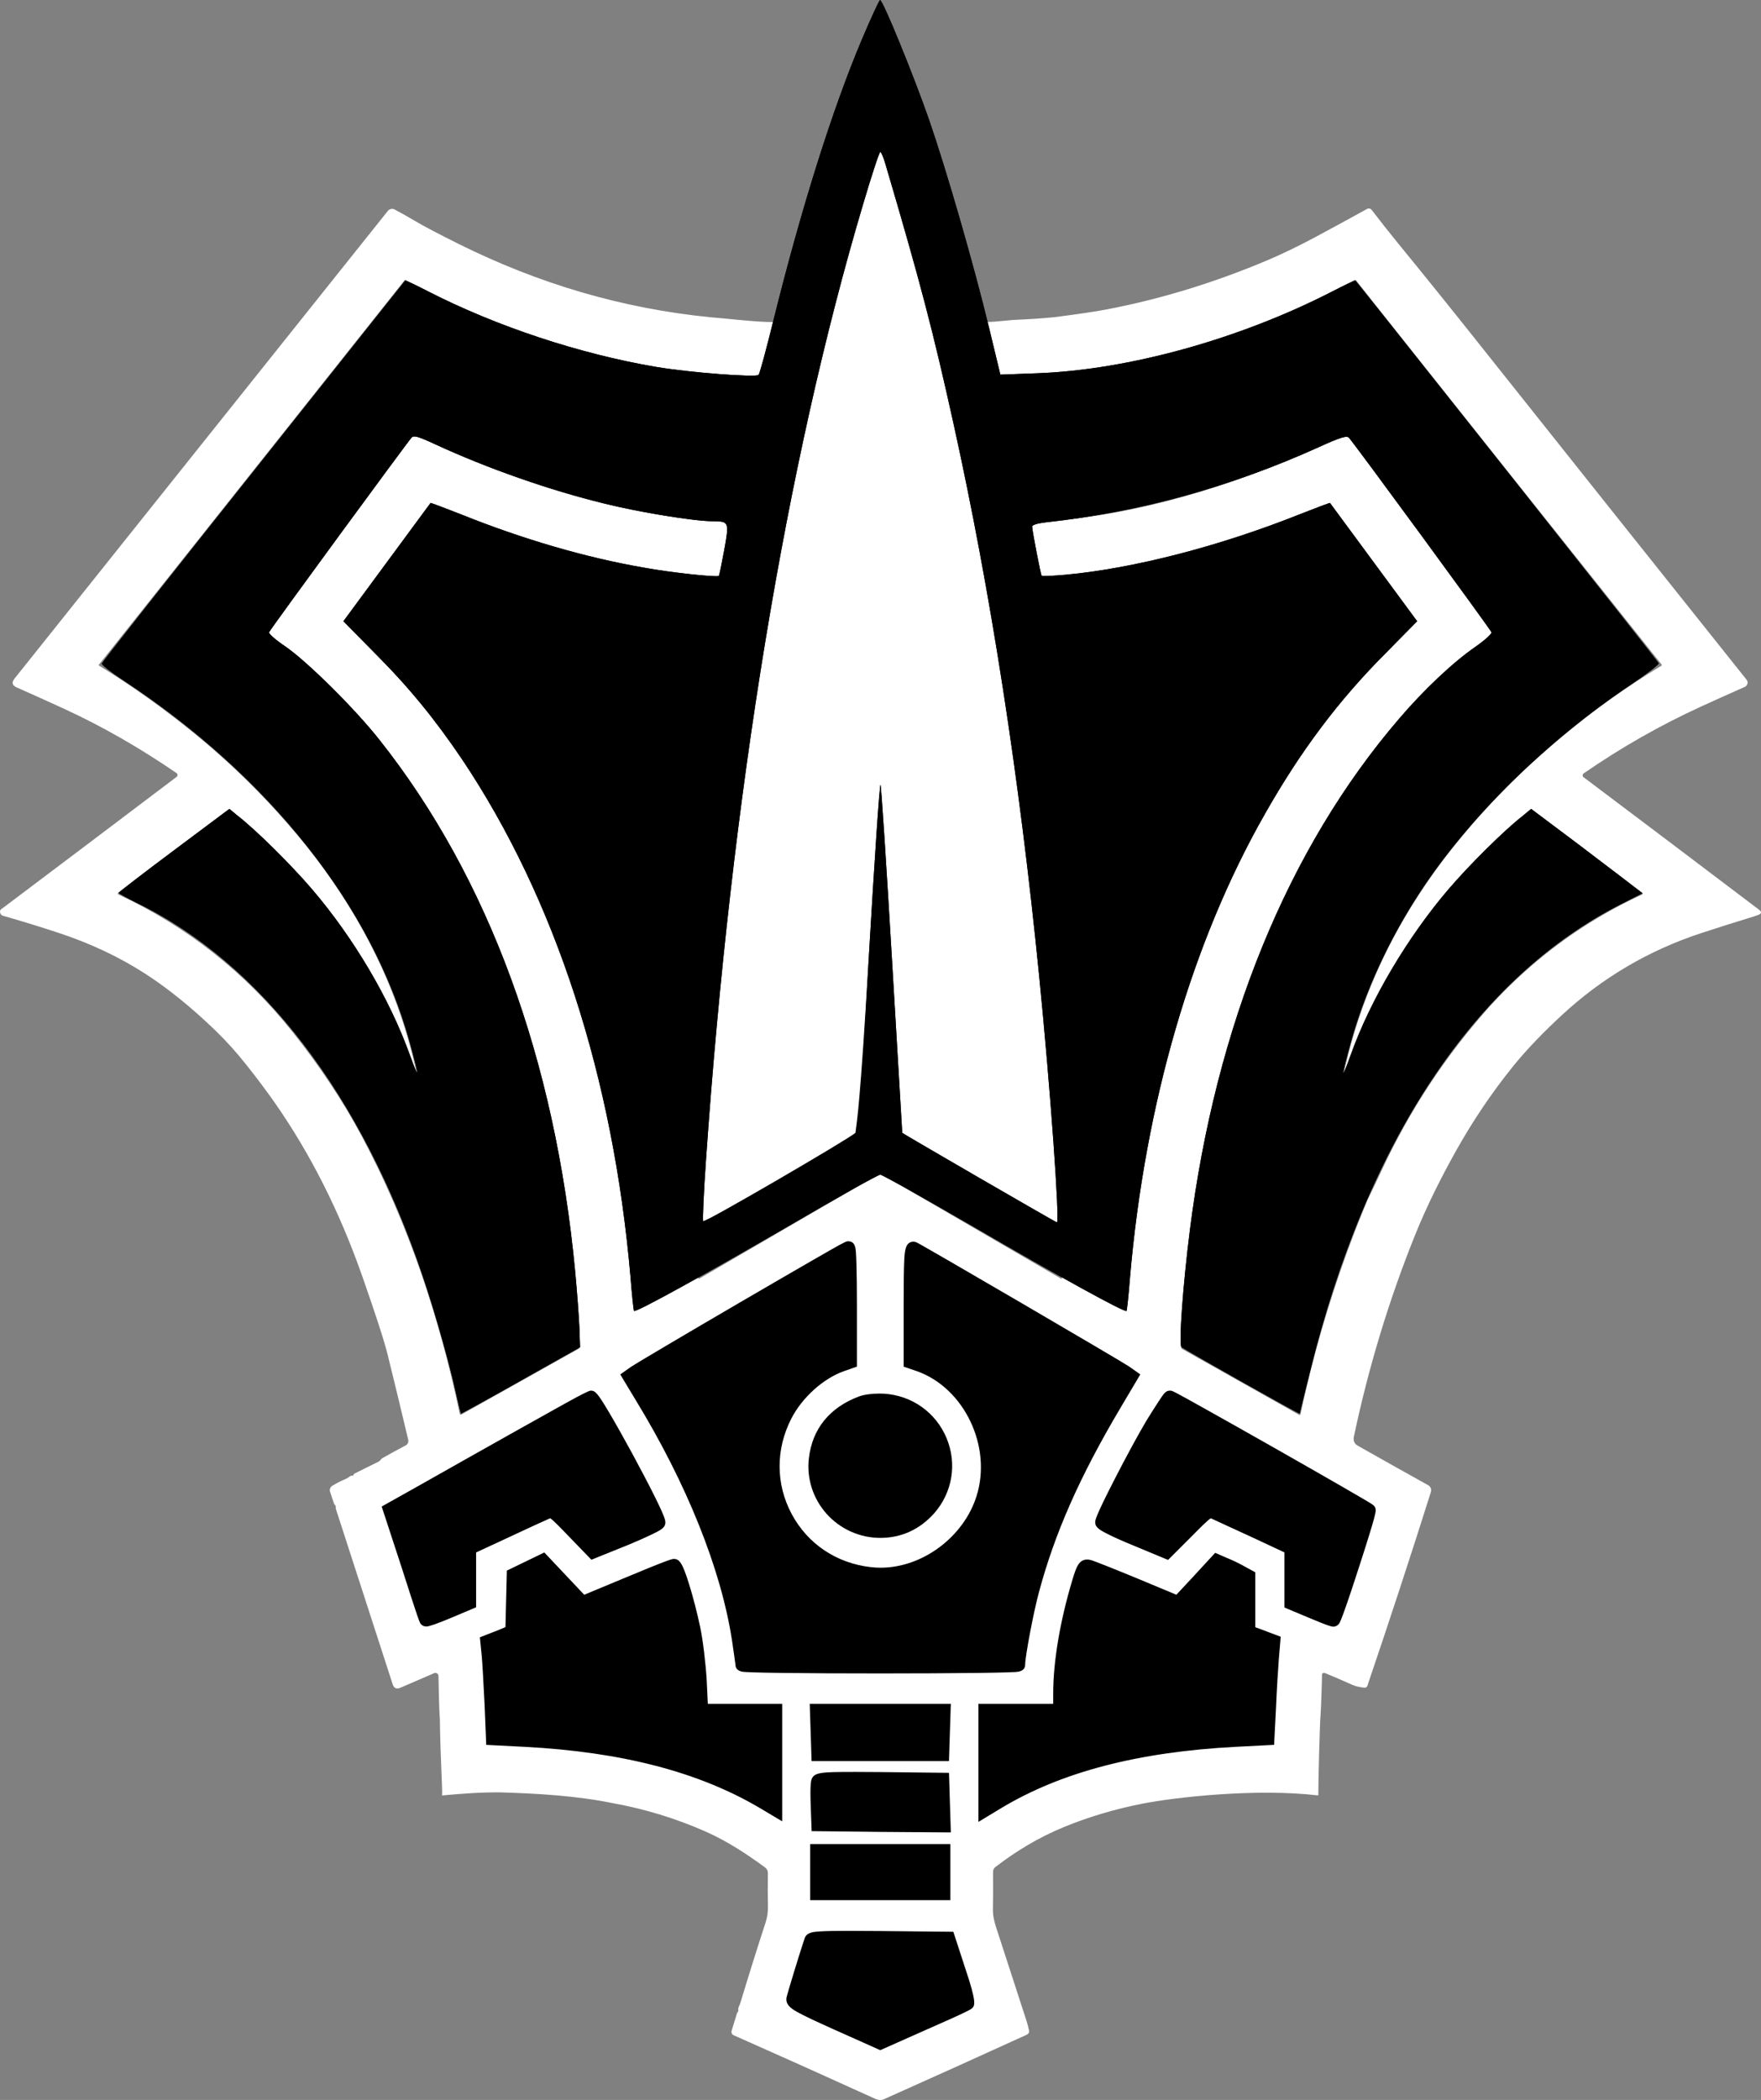<?xml version="1.0" encoding="UTF-8" standalone="no"?>
<svg
   id="Layer_2"
   data-name="Layer 2"
   viewBox="0 0 753.778 898.493"
   version="1.1"
   width="753.778"
   height="898.493"
   xmlns="http://www.w3.org/2000/svg"
   xmlns:svg="http://www.w3.org/2000/svg">
  <rect x="0" y="0" width="753.778" height="898.493" fill="#808080" stroke="none"/>
  <defs
     id="defs1">
    <style
       id="style1">
      .cls-1, .cls-2 {
        stroke-width: 0px;
      }

      .cls-2 {
        fill: #fff;
      }
    </style>
  </defs>
  <g
     id="Layer_1-2"
     data-name="Layer 1"
     transform="translate(-0.004)">
    <path
       class="cls-2"
       d="m 151.41,630.9 c 0.01,-0.17 0.1,-0.28 0.25,-0.36 3.44,-1.75 6.87,-3.44 10.28,-5.1 0.41,-0.19 0.74,-0.47 1,-0.85 0.24,-0.33 0.46,-0.55 0.67,-0.67 3.41,-1.93 6.75,-3.76 10.04,-5.49 0.87,-0.45 1.32,-1.43 1.09,-2.39 -2.79,-11.81 -5.72,-23.97 -8.82,-36.48 -1.41,-5.73 -5.02,-16.86 -10.81,-33.38 -9.78,-27.89 -22.35,-52.77 -37.72,-74.69 -3.35,-4.78 -7.3,-10.04 -11.83,-15.76 -4.31,-5.45 -8.77,-10.4 -13.39,-14.85 -10.09,-9.73 -19.95,-17.73 -29.58,-23.99 -11.3,-7.35 -23.96,-13.33 -38,-17.92 -7.71,-2.53 -15.49,-4.92 -23.35,-7.16 -0.44,-0.12 -0.8,-0.44 -1,-0.85 -0.43,-0.9 -0.27,-1.6 0.47,-2.11 0.33,-0.21 0.61,-0.42 0.86,-0.61 25.11,-18.9 49.8,-37.52 74.03,-55.85 0.54,-0.41 0.53,-1.23 -0.03,-1.61 C 59.7,319.9 43.76,310.78 27.71,303.39 20.9,300.26 14.04,297.17 7.14,294.11 5.2,293.25 4.9,292 6.22,290.34 L 166,90.26 c 0.71,-0.89 1.95,-1.15 2.95,-0.61 2.82,1.49 5.68,3.1 8.59,4.83 3.76,2.23 9.99,5.51 18.72,9.86 34.61,17.2 70.12,27.62 107.72,31.39 6.18,0.43 19.5,2.1 26.9,2.07 6.16,-0.03 6.8,0.83 8.01,-5.69 5.45,-22.36 1.81,-12.81 9,-34.32 0.3,-0.89 4.66,-8.7 4.9,-9.55 2.2,-7.5 3.95,-9.39 6.71,-17.03 2.76,-7.63 5.56,-13.32 8,-18.84 3.03,-6.84 5.63,-17.89 8.29,-24.26 0.21,-0.52 5.94,0 6.16,0.52 6.24,14.01 2.41,8.05 7.74,22.45 1.09,2.94 1.27,5.96 2.32,9.29 1,3.19 2.19,10.72 3.35,13.94 1.33,3.69 3.05,8.96 4.13,12.65 1.92,6.61 2.67,10.32 4.65,16.77 3.78,13.38 3.9,18.33 7.7,28.24 2.88,7.51 10.37,5.93 21.7,4.93 8.91,-0.41 12.34,-0.69 17.68,-1.18 10.41,-1.34 17.87,-2.45 22.41,-3.32 23.25,-4.44 46.27,-11.49 69.06,-21.13 6.18,-2.62 12.89,-5.86 20.14,-9.73 7.57,-4.05 15.01,-8.1 22.31,-12.14 0.68,-0.38 1.53,-0.2 2.01,0.42 3.51,4.6 7.15,9.2 10.9,13.81 11.99,14.66 23.61,29.08 34.88,43.27 37.28,46.89 75.49,94.83 114.6,143.82 0.69,0.85 0.7,1.73 0.03,2.62 -0.17,0.23 -0.39,0.42 -0.67,0.53 -6.26,2.76 -12.49,5.57 -18.72,8.41 -17.56,8.04 -34.33,17.59 -50.31,28.64 -0.41,0.28 -0.54,0.8 -0.34,1.24 0.07,0.15 0.17,0.26 0.29,0.35 24.66,18.55 49.7,37.45 75.13,56.71 1.21,0.91 1.12,1.66 -0.29,2.22 -0.6,0.24 -1.18,0.45 -1.77,0.63 -8.27,2.51 -15.87,4.92 -22.81,7.21 -22.38,7.37 -42.19,19.02 -59.41,34.94 -7.39,6.82 -14.93,14.45 -21.28,22.34 -8.99,11.19 -16.99,23.07 -24.04,35.65 -6.51,11.63 -12.71,23.97 -17.67,36.31 -11.16,27.75 -19.88,56.46 -26.15,86.15 -0.37,1.75 0.2,3.06 1.7,3.9 10.16,5.74 20.2,11.37 30.1,16.88 1.03,0.58 1.51,1.79 1.16,2.91 -8.56,27.1 -17.61,54.75 -27.19,82.93 -0.18,0.54 -0.72,0.87 -1.27,0.8 -1.89,-0.23 -3.51,-0.47 -5.29,-1.27 -3.88,-1.75 -7.63,-3.37 -11.28,-4.87 -1.12,-0.46 -1.66,-0.09 -1.6,1.12 0.06,1.45 -0.43,14.69 -0.56,16.09 -0.41,4.45 -1,29.02 -1,35.03 -26.63,-3.13 -61.02,0.73 -75.33,3.53 -11.72,2.29 -22.97,5.64 -33.74,10.07 -10.61,4.38 -20.15,10.13 -29.13,17.01 -0.69,0.53 -1.04,1.25 -1.03,2.14 0.06,5.42 0.03,10.8 -0.05,16.16 -0.04,2.64 0.61,5.1 1.37,7.54 0.58,1.85 9.71,29.74 13.05,40.14 0.41,1.27 0.74,2.57 1.01,3.89 0.18,0.89 -0.15,1.52 -0.97,1.91 -19.36,8.84 -39.72,18.03 -61.07,27.57 -1.15,0.51 -2.41,0.45 -3.79,-0.17 -22.27,-10.12 -42.47,-19.18 -60.6,-27.2 -0.71,-0.32 -1.08,-1.11 -0.86,-1.85 l 2.27,-7.41 c 0.07,-0.23 0.18,-0.43 0.33,-0.6 0.26,-0.32 0.35,-0.7 0.27,-1.15 -0.06,-0.3 -0.01,-0.63 0.12,-0.91 0.38,-0.82 0.71,-1.69 0.98,-2.59 3.38,-11.19 6.89,-22.37 10.53,-33.55 0.76,-2.31 1.11,-4.6 1.06,-6.88 -0.09,-4.63 -0.1,-9.42 -0.03,-14.33 0.01,-1.09 -0.43,-1.95 -1.31,-2.59 -7.94,-5.81 -16.16,-11.21 -25.34,-15.27 -12.73,-5.63 -26.04,-9.69 -39.92,-12.19 -15.2,-3.11 -31.85,-4.1 -47.67,-4.57 -8.26,-0.09 -15.9,0.44 -25.21,1.31 0.18,-3.76 -0.74,-16.23 -0.95,-32.7 -0.37,-4.47 -0.52,-15.18 -0.6,-18.46 -0.02,-0.92 -0.97,-1.54 -1.83,-1.17 l -14.48,6.25 c -1.65,0.71 -2.74,0.21 -3.29,-1.49 l -24.29,-74.96 c -0.06,-0.19 -0.08,-0.39 -0.06,-0.6 0.06,-0.53 -0.09,-0.96 -0.45,-1.29 -0.15,-0.14 -0.26,-0.3 -0.32,-0.48 l -1.67,-5 c -0.33,-0.98 0.07,-2.05 0.94,-2.59 1.73,-1.07 3.62,-2.04 5.68,-2.9 0.54,-0.23 1.04,-0.52 1.48,-0.88 0.48,-0.39 0.98,-0.59 1.51,-0.58 0.28,0 0.43,-0.14 0.46,-0.42 z M 376.94,331.18 c 3.48,58.91 6.98,117.77 10.51,176.58 0.02,0.35 0.18,0.62 0.48,0.8 l 66.27,38.55 c 0.17,0.1 0.39,-0.02 0.38,-0.23 C 449.67,443.9 438.57,343.44 421.23,245.5 410.49,184.83 396.2,122.84 377.07,63.93 c -0.06,-0.17 -0.27,-0.21 -0.39,-0.09 -0.24,0.26 -0.42,0.55 -0.53,0.9 -23.12,72.53 -39.11,147.17 -50.91,222.22 -13.39,85.09 -22.17,171.68 -26.35,259.75 -0.01,0.44 0.17,0.54 0.54,0.32 l 66.23,-38.55 c 0.19,-0.11 0.32,-0.32 0.33,-0.53 3.55,-58.94 7.1,-117.88 10.65,-176.8 0.01,-0.08 0.06,-0.12 0.14,-0.12 v 0 c 0.1,0 0.16,0.05 0.17,0.15 z M 144.4,156.1 84.32,231.62 42.35,284.37 c -0.11,0.14 -0.08,0.33 0.07,0.42 14.03,8.65 27.49,18.22 40.38,28.7 16.18,13.14 30.97,27.7 44.35,43.67 27.1,32.22 45.45,68.99 52.67,109.43 0.02,0.12 -0.02,0.2 -0.15,0.24 h -0.01 c -0.12,0.03 -0.2,-0.02 -0.24,-0.15 -4.8,-17.3 -11.65,-33.75 -20.53,-49.37 -16,-27.3 -36.41,-50.82 -61.21,-70.59 -0.09,-0.08 -0.23,-0.08 -0.33,0 L 50.6,381.99 c -0.25,0.19 -0.2,0.58 0.08,0.71 29.31,13.71 54.11,33.25 74.39,58.64 11.78,14.75 21.78,29.8 29.96,45.16 19.72,36.99 33.16,77.38 41.76,118.39 0.07,0.32 0.43,0.48 0.71,0.33 l 50.01,-28.02 c 0.44,-0.25 0.65,-0.63 0.63,-1.14 -2.9,-69.45 -17.99,-139.31 -48.88,-200.63 -16.77,-33.29 -38.71,-64.34 -66.3,-89.41 -5.84,-5.15 -12.04,-9.7 -18.6,-13.61 -0.8,-0.48 -0.92,-1.11 -0.37,-1.86 l 27.05,-36.89 35.25,-47.62 c 0.24,-0.33 0.69,-0.44 1.05,-0.26 14.08,6.86 28.56,12.93 43.44,18.25 28.09,10.16 57.83,17.32 87.73,19.2 1.03,0.06 2.06,0.06 3.11,-0.01 0.39,-0.03 0.62,-0.24 0.7,-0.63 3.66,-19.34 7.93,-39.61 12.77,-60.85 0.11,-0.48 -0.26,-0.95 -0.76,-0.96 -36.29,-0.29 -71.91,-7.7 -105.76,-20.29 -15.45,-5.83 -30.38,-12.71 -44.78,-20.63 -0.26,-0.15 -0.5,-0.1 -0.69,0.14 l -28.71,36.1 z m 387.42,-14.51 c -32.59,11.91 -67.98,19.23 -102.79,19.16 -0.37,0 -0.53,0.19 -0.45,0.56 l 12.9,61.62 c 0.06,0.27 0.3,0.45 0.58,0.44 32.15,-1.51 64.51,-9.45 94.58,-20.73 13.32,-4.89 26.41,-10.48 39.25,-16.73 0.56,-0.27 1.24,-0.11 1.61,0.39 l 30,40.81 32.21,43.8 c 0.28,0.38 0.18,0.94 -0.24,1.2 -9.46,5.81 -18.16,12.7 -26.06,20.68 -15.42,15.42 -28.99,32.33 -40.75,50.77 -7.68,12.03 -14.66,24.48 -20.96,37.37 -9.52,19.6 -17.14,38.69 -22.86,57.27 -13.9,45.13 -21.65,91.27 -23.24,138.42 -0.01,0.21 0.08,0.37 0.27,0.47 l 50.25,28.28 c 0.17,0.1 0.39,0.03 0.48,-0.14 0.05,-0.09 0.09,-0.19 0.12,-0.32 6.71,-31.42 16.24,-61.88 28.59,-91.37 2.06,-4.19 4.07,-8.4 6.03,-12.62 12.12,-26.03 27.71,-49.62 46.74,-70.78 18.57,-20.24 40.17,-36.04 64.8,-47.4 0.32,-0.15 0.37,-0.59 0.09,-0.79 l -46.75,-35.17 c -0.23,-0.16 -0.52,-0.16 -0.73,0.01 -7.88,6.42 -15.36,13.28 -22.42,20.61 -20.9,20.78 -37.31,44.53 -49.27,71.23 -3.94,9.08 -7.13,18.4 -9.55,27.99 -0.05,0.17 -0.16,0.24 -0.34,0.19 h -0.01 c -0.17,-0.03 -0.24,-0.15 -0.2,-0.33 5.23,-28.03 15.34,-54.17 30.32,-78.41 4.32,-7 8.87,-13.67 13.66,-19.99 10.32,-13.53 21.59,-26.11 33.85,-37.73 5.4,-5.06 11.01,-10.02 16.81,-14.9 13.46,-11.29 27.71,-21.48 42.72,-30.56 0.28,-0.17 0.33,-0.38 0.11,-0.64 L 653.44,211.8 605.51,151.54 580.59,120.1 c -0.24,-0.3 -0.65,-0.38 -0.98,-0.2 -15.57,8.51 -31.5,15.73 -47.79,21.67 z M 425.37,623.12 c 2.72,27.82 -18.02,52.63 -46.13,54.15 -26.3,1.42 -49.38,-19.1 -51.2,-45.3 -1.58,-22.87 11.37,-42.75 33.03,-50.56 0.37,-0.14 0.55,-0.39 0.55,-0.79 v -41.49 c 0,-0.42 -0.44,-0.68 -0.8,-0.47 l -87.25,50.72 c -0.67,0.38 -0.88,1.25 -0.46,1.91 17.22,26.7 31.81,56.7 40.63,87.6 2.9,10.13 4.92,20.88 6.07,32.26 0.06,0.47 0.32,0.71 0.79,0.71 l 112.55,0.03 c 0.21,0 0.39,-0.16 0.42,-0.37 1.57,-15.11 4.89,-30.12 10,-45.03 8.77,-25.58 21.13,-50.77 37.07,-75.58 0.21,-0.34 0.12,-0.79 -0.2,-1.01 -1.38,-0.92 -2.74,-1.78 -4.09,-2.57 -26.99,-15.71 -54.93,-31.96 -83.85,-48.76 -0.26,-0.15 -0.59,0.03 -0.59,0.34 v 41.81 c -0.01,0.33 0.15,0.54 0.46,0.65 18.27,6.43 31.13,22.45 33.01,41.75 z m -189.02,20.65 c 0.33,-0.15 0.72,-0.07 0.97,0.19 l 16.64,17.46 c 0.18,0.18 0.44,0.24 0.68,0.15 l 23.49,-9.64 c 0.37,-0.15 0.54,-0.58 0.38,-0.94 -7.45,-16.59 -16.27,-32.87 -26.47,-48.85 -0.1,-0.16 -0.32,-0.2 -0.48,-0.11 l -81.32,45.66 c -0.34,0.19 -0.48,0.59 -0.37,0.96 l 13.49,41.64 c 0.11,0.34 0.48,0.51 0.81,0.37 l 13.66,-5.65 c 0.27,-0.11 0.45,-0.37 0.44,-0.67 l -0.83,-21.62 c -0.02,-0.73 0.29,-1.25 0.96,-1.56 l 37.96,-17.4 z m 319.75,18.89 -0.78,21.47 c -0.01,0.47 0.19,0.8 0.63,0.98 l 13.57,5.62 c 0.29,0.12 0.62,-0.03 0.72,-0.33 l 13.46,-41.8 c 0.1,-0.34 -0.03,-0.7 -0.34,-0.87 l -81.41,-45.72 c -0.16,-0.09 -0.36,-0.05 -0.46,0.11 -10,15.58 -18.87,31.89 -26.61,48.91 -0.15,0.32 0,0.7 0.33,0.82 l 23.6,9.71 c 0.26,0.1 0.5,0.06 0.69,-0.15 l 16.81,-17.54 c 0.21,-0.23 0.54,-0.28 0.81,-0.16 l 38.07,17.48 c 0.62,0.28 0.92,0.77 0.9,1.45 z M 402.24,628.03 c 0,-14.08 -11.41,-25.5 -25.5,-25.5 -14.09,0 -25.5,11.41 -25.5,25.5 0,14.09 11.41,25.5 25.5,25.5 14.09,0 25.5,-11.41 25.5,-25.5 z M 296.83,734.66 c 0.94,-20.56 -2.18,-40.75 -9.35,-60.59 -0.09,-0.23 -0.35,-0.34 -0.58,-0.25 l -37.81,15.63 c -0.46,0.19 -1,0.08 -1.35,-0.29 l -15.78,-16.63 c -0.34,-0.36 -0.73,-0.44 -1.17,-0.23 l -8.83,4.1 c -0.3,0.15 -0.45,0.38 -0.44,0.72 l 0.81,22.76 c 0.01,0.41 -0.23,0.78 -0.61,0.94 l -10.04,3.98 c -0.38,0.16 -0.62,0.54 -0.59,0.95 0.89,11.99 1.47,24.12 1.71,36.38 0.01,0.48 0.27,0.73 0.76,0.73 39.3,-0.17 81.36,7.26 114.79,27.45 0.51,0.3 0.76,0.16 0.76,-0.42 v -33.88 c -0.01,-0.37 -0.19,-0.55 -0.56,-0.55 h -30.97 c -0.53,-0.01 -0.78,-0.27 -0.76,-0.8 z m 159.11,0.79 H 424.9 c -0.41,0.01 -0.61,0.21 -0.61,0.62 l 0.09,34.28 c 0,0.28 0.11,0.35 0.35,0.2 34.24,-20.66 75.69,-27.65 115.51,-27.75 0.19,0 0.34,-0.15 0.35,-0.33 l 1.67,-36.36 c 0.03,-0.67 -0.25,-1.13 -0.87,-1.38 L 532,700.88 c -0.5,-0.2 -0.81,-0.7 -0.79,-1.23 l 0.87,-22.34 c 0.01,-0.42 -0.23,-0.8 -0.6,-0.98 l -8.81,-4.09 c -0.37,-0.17 -0.71,-0.11 -0.99,0.19 l -15.86,16.63 c -0.41,0.42 -1.01,0.55 -1.56,0.33 l -37.79,-15.65 c -0.17,-0.07 -0.36,0.01 -0.42,0.18 -4.61,13 -7.57,25.97 -8.86,38.9 -0.71,7.13 -0.46,14.73 -0.52,21.88 0,0.48 -0.25,0.73 -0.73,0.73 z m -55.17,0.53 c 0,-0.28 -0.24,-0.52 -0.52,-0.52 h -47.14 c -0.28,0 -0.52,0.24 -0.52,0.52 v 12.74 c 0,0.28 0.24,0.52 0.52,0.52 h 47.14 c 0.28,0 0.52,-0.24 0.52,-0.52 z m 0,29.52 c 0,-0.26 -0.21,-0.47 -0.47,-0.47 h -47.23 c -0.26,0 -0.47,0.21 -0.47,0.47 v 13.64 c 0,0.26 0.21,0.47 0.47,0.47 h 47.23 c 0.26,0 0.47,-0.21 0.47,-0.47 z m 0.02,30.26 c 0,-0.26 -0.2,-0.46 -0.46,-0.46 h -47.27 c -0.26,0 -0.46,0.2 -0.46,0.46 v 12.83 c 0,0.26 0.2,0.46 0.46,0.46 h 47.27 c 0.26,0 0.46,-0.2 0.46,-0.46 z m 3.42,37.5 c -0.09,-0.29 -0.37,-0.5 -0.69,-0.5 l -53.49,0.06 c -0.32,0 -0.6,0.2 -0.69,0.5 L 342,856.18 c -0.11,0.36 0.05,0.73 0.38,0.88 l 34.09,15.3 c 0.18,0.09 0.41,0.09 0.59,0 l 34.12,-15.29 c 0.33,-0.15 0.5,-0.52 0.38,-0.88 l -7.36,-22.93 z"
       id="path1" />
    <path
       class="cls-2"
       d="m 376.9,360.48 c -0.01,-0.11 0.04,-30.67 -0.07,-30.67 v 0 c -0.08,0 0.08,42.78 0.07,42.86 -3.71,61.71 -2.87,64.26 -10.15,122.83 -0.01,0.22 -0.14,0.44 -0.34,0.56 l -70.58,39.92 c -0.39,0.24 -0.58,0.13 -0.57,-0.33 4.38,-92.24 13.58,-162.85 27.6,-251.98 12.37,-78.6 29.11,-156.78 53.33,-232.75 0.12,-0.37 0.02,-3.86 0.27,-4.13 0.13,-0.13 2.04,0.77 2.1,0.95 20.03,61.7 33.61,128.96 44.85,192.5 18.15,102.58 29.79,187.72 34.93,295.58 0.01,0.21 -0.22,0.34 -0.4,0.24 l -78.56,-40.9 c -0.32,-0.19 -0.48,-0.47 -0.51,-0.84 -3.7,-61.59 1.68,-72.14 -1.97,-133.84 z"
       id="path2" />
    <path
       class="cls-1"
       d="m 607.6,382 c 20.9,-32 54.2,-64.8 90.2,-88.9 6.9,-4.6 12.4,-8.8 12.2,-9.3 -0.1,-0.6 -115.8,-146.4 -129.8,-163.7 -0.2,-0.2 -4.7,1.9 -10.1,4.7 -39.6,20.3 -86.9,33.4 -125.8,34.9 l -16.1,0.6 -4.8,-19.9 C 416.7,112.8 405.2,73 397.6,51 391,32.1 377.9,0 376.7,0 376.4,0 372.9,7.5 369,16.7 v 0 c -12.7,30 -26,72.4 -37.8,119.8 -3.1,12.6 -6,23.4 -6.5,23.9 -1.1,1.2 -29.5,-1 -43.8,-3.4 -32.9,-5.6 -68.2,-17.3 -97.4,-32.2 -5.4,-2.8 -9.9,-4.9 -10.1,-4.7 -0.2,0.2 -29.4,37 -64.9,81.6 -35.6,44.7 -64.8,81.7 -64.9,82.2 -0.2,0.5 3.9,3.7 9.1,7.1 62.6,41.2 106.7,96.9 122.7,154.9 4.3,15.7 4.3,17.2 -0.1,5.1 -8.6,-23.8 -24,-49.8 -41.7,-70.5 -8.9,-10.4 -23.9,-25.3 -31.9,-31.5 l -3.5,-2.9 -23.7,17.7 c -13,9.7 -23.6,17.9 -23.7,18.2 0,0.3 3.7,2.3 8.2,4.5 52.9,25.9 95.8,82 122,159.5 5.2,15.5 11.5,37.5 14.3,50.5 1,4.4 1.9,8.1 2,8.3 0.1,0.1 11.6,-6.2 25.6,-14.1 l 25.4,-14.3 -0.3,-8.5 c -0.2,-4.6 -1,-15.4 -1.8,-23.9 -8.6,-90.8 -37.1,-168.4 -83.5,-227.1 -10.5,-13.4 -31.3,-34 -40.7,-40.4 -4,-2.7 -7.1,-5.4 -6.8,-6 0.4,-1.2 59.1,-81.2 61,-83.3 1,-1 3,-0.4 10.1,2.9 22.5,10.4 48.7,19.5 72.7,25.4 15,3.7 38.1,7.5 45.8,7.5 7.3,0 7.4,0.2 5.2,12.4 -1.1,5.9 -2.1,10.8 -2.3,11 -0.7,0.7 -20.5,-1.4 -31.9,-3.5 -25,-4.3 -52,-12.2 -78.4,-22.8 -7.1,-2.8 -13,-5 -13.1,-4.9 -0.1,0.2 -8.6,11.6 -18.8,25.5 l -18.5,25.1 13.2,13.4 c 14.8,14.8 25.9,28.4 37.6,45.7 39.9,59.6 64.7,136 72.1,221.6 0.6,7.7 1.3,14.2 1.5,14.4 0.7,0.8 29.7,-15.2 65.9,-36.2 20.9,-12.2 38.6,-22.1 39.5,-22.1 0.8,0 18.7,10 39.8,22.2 36.4,21.2 64.9,36.9 65.6,36.1 0.2,-0.2 0.9,-6.7 1.5,-14.4 6.4,-74.2 26.5,-143.4 57.6,-198 15.4,-27.2 31.7,-48.9 52.1,-69.3 l 13.2,-13.4 -18.5,-25.1 c -10.2,-13.9 -18.7,-25.3 -18.8,-25.5 -0.1,-0.1 -6,2.1 -13.1,4.9 -34.1,13.6 -70.9,23.1 -99.9,25.8 -5.5,0.5 -10.2,0.7 -10.4,0.5 -0.4,-0.3 -4,-19 -4.1,-21.1 0,-0.7 2.3,-1.4 5.8,-1.8 40.1,-4.4 78.8,-15 116.7,-32.1 9.4,-4.3 12.2,-5.1 13.1,-4.1 1.9,1.9 60.6,82 61,83.2 0.3,0.6 -2.8,3.4 -6.8,6.2 -9.7,6.7 -22.2,18.5 -32.7,30.8 -47.6,55.4 -78.5,131.1 -89.6,219 -2.9,22.9 -4.8,48.6 -3.6,49.8 1,1 50.4,28.8 50.6,28.5 0,-0.2 2,-8.2 4.4,-17.8 24.1,-98.5 70.8,-168.6 133.4,-200.3 l 8.9,-4.5 -3.9,-3 c -2.1,-1.7 -12.8,-9.8 -23.7,-18.1 l -20,-15 -3.5,2.9 c -8,6.2 -23,21.1 -31.9,31.5 -17.5,20.5 -33.3,47.1 -41.7,70.5 -4.4,12.2 -4.4,10.6 -0.1,-5.1 5.9,-21.3 16.2,-43.7 29.4,-63.9 z m -162.8,35.5 c 4.8,48.1 8.9,105.5 7.6,105.5 -0.5,0 -65.9,-37.9 -66.2,-38.3 0,-0.1 -2,-33.5 -4.4,-74.2 -2.4,-40.7 -4.6,-74.3 -4.9,-74.7 -0.4,-0.4 -2.6,32.6 -5,73.5 -3.7,63 -5.04,70.12 -5.73,75.38 -2.6,2.5 -64.47,38.52 -65.17,37.82 -0.3,-0.3 0.2,-12.2 1.2,-26.3 10.8,-155.4 34.2,-298 67.3,-409 3.6,-12.2 6.9,-22.2 7.3,-22.2 0.4,0 1.4,2.4 2.2,5.2 14.9,50.4 20.4,71.5 29.2,111.3 15.9,72 28.1,150.6 36.6,236 z"
       id="path3" />
    <path
       class="cls-1"
       d="m 369,16.7 c -12.7,30 -26,72.4 -37.8,119.8 -3.1,12.6 -6,23.4 -6.5,23.9 -1.1,1.2 -29.5,-1 -43.8,-3.4 -32.9,-5.6 -68.2,-17.3 -97.4,-32.2 -5.4,-2.8 -9.9,-4.9 -10.1,-4.7 -0.2,0.2 -29.4,37 -64.9,81.6 -35.6,44.7 -64.8,81.7 -64.9,82.2 -0.2,0.5 3.9,3.7 9.1,7.1 62.6,41.2 106.7,96.9 122.7,154.9 4.3,15.7 4.3,17.2 -0.1,5.1 -8.6,-23.8 -24,-49.8 -41.7,-70.5 -8.9,-10.4 -23.9,-25.3 -31.9,-31.5 l -3.5,-2.9 -23.7,17.7 c -13,9.7 -23.6,17.9 -23.7,18.2 0,0.3 3.7,2.3 8.2,4.5 52.9,25.9 95.8,82 122,159.5 5.2,15.5 11.5,37.5 14.3,50.5 1,4.4 1.9,8.1 2,8.3 0.1,0.1 11.6,-6.2 25.6,-14.1 l 25.4,-14.3 -0.3,-8.5 c -0.2,-4.6 -1,-15.4 -1.8,-23.9 -8.6,-90.8 -37.1,-168.4 -83.5,-227.1 -10.5,-13.4 -31.3,-34 -40.7,-40.4 -4,-2.7 -7.1,-5.4 -6.8,-6 0.4,-1.2 59.1,-81.2 61,-83.3 1,-1 3,-0.4 10.1,2.9 22.5,10.4 48.7,19.5 72.7,25.4 15,3.7 38.1,7.5 45.8,7.5 7.3,0 7.4,0.2 5.2,12.4 -1.1,5.9 -2.1,10.8 -2.3,11 -0.7,0.7 -20.5,-1.4 -31.9,-3.5 -25,-4.3 -52,-12.2 -78.4,-22.8 -7.1,-2.8 -13,-5 -13.1,-4.9 -0.1,0.2 -8.6,11.6 -18.8,25.5 l -18.5,25.1 13.2,13.4 c 14.8,14.8 25.9,28.4 37.6,45.7 39.9,59.6 64.7,136 72.1,221.6 0.6,7.7 1.3,14.2 1.5,14.4 0.7,0.8 29.7,-15.2 65.9,-36.2 20.9,-12.2 38.6,-22.1 39.5,-22.1 0.8,0 18.7,10 39.8,22.2 36.4,21.2 64.9,36.9 65.6,36.1 0.2,-0.2 0.9,-6.7 1.5,-14.4 6.4,-74.2 26.5,-143.4 57.6,-198 15.4,-27.2 31.7,-48.9 52.1,-69.3 l 13.2,-13.4 -18.5,-25.1 c -10.2,-13.9 -18.7,-25.3 -18.8,-25.5 -0.1,-0.1 -6,2.1 -13.1,4.9 -34.1,13.6 -70.9,23.1 -99.9,25.8 -5.5,0.5 -10.2,0.7 -10.4,0.5 -0.4,-0.3 -4,-19 -4.1,-21.1 0,-0.7 2.3,-1.4 5.8,-1.8 40.1,-4.4 78.8,-15 116.7,-32.1 9.4,-4.3 12.2,-5.1 13.1,-4.1 1.9,1.9 60.6,82 61,83.2 0.3,0.6 -2.8,3.4 -6.8,6.2 -9.7,6.7 -22.2,18.5 -32.7,30.8 -47.6,55.4 -78.5,131.1 -89.6,219 -2.9,22.9 -4.8,48.6 -3.6,49.8 1,1 50.4,28.8 50.6,28.5 0,-0.2 2,-8.2 4.4,-17.8 24.1,-98.5 70.8,-168.6 133.4,-200.3 l 8.9,-4.5 -3.9,-3 c -2.1,-1.7 -12.8,-9.8 -23.7,-18.1 l -20,-15 -3.5,2.9 c -8,6.2 -23,21.1 -31.9,31.5 -17.5,20.5 -33.3,47.1 -41.7,70.5 -4.4,12.2 -4.4,10.6 -0.1,-5.1 5.9,-21.3 16.2,-43.7 29.4,-63.9 20.9,-32 54.2,-64.8 90.2,-88.9 6.9,-4.6 12.4,-8.8 12.2,-9.3 -0.1,-0.6 -115.8,-146.4 -129.8,-163.7 -0.2,-0.2 -4.7,1.9 -10.1,4.7 -39.6,20.3 -86.9,33.4 -125.8,34.9 l -16.1,0.6 -4.8,-19.9 C 416.7,112.8 405.2,73 397.6,51 391,32.1 377.9,0 376.7,0 376.4,0 372.9,7.5 369,16.7 Z m 10,53.5 c 14.9,50.4 20.4,71.5 29.2,111.3 15.9,72 28.1,150.6 36.6,236 4.8,48.1 8.9,105.5 7.6,105.5 -0.5,0 -65.9,-37.9 -66.2,-38.3 0,-0.1 -2,-33.5 -4.4,-74.2 -2.4,-40.7 -4.6,-74.3 -4.9,-74.7 -0.4,-0.4 -2.6,32.6 -5,73.5 -3.7,63 -2.95,67.85 -4.24,77.6 -2.6,2.5 -65.96,36.3 -66.66,35.6 -0.3,-0.3 0.2,-12.2 1.2,-26.3 10.8,-155.4 34.2,-298 67.3,-409 3.6,-12.2 6.9,-22.2 7.3,-22.2 0.4,0 1.4,2.4 2.2,5.2 z"
       id="path4" />
    <g
       id="g6">
      <path
         class="cls-1"
         d="m 376.8,714.5 c -16.2,0 -31,-0.08 -41.67,-0.21 -5.49,-0.07 -9.77,-0.16 -12.72,-0.25 -5.18,-0.17 -6.11,-0.2 -6.11,-1.83 -0.03,-0.5 -0.73,-5.27 -1.4,-9.88 l -0.09,-0.61 c -4.68,-30.64 -19.45,-67.48 -41.6,-103.73 l -5.72,-9.5 3.54,-2.5 c 1.34,-0.93 21.9,-13.13 46.51,-27.47 38.38,-22.36 43.99,-25.42 45.2,-25.84 v -0.02 c 0,0 0.17,-0.04 0.17,-0.04 h 0.19 c 1.77,0 2.19,0 2.19,25.7 v 25.36 l -4.7,1.65 c -9.09,3.25 -18.4,11.64 -23.16,20.87 -7.02,13.63 -6.98,29.05 0.12,42.32 7.08,13.23 19.84,21.8 35.01,23.5 1.44,0.17 2.92,0.25 4.38,0.25 18.61,0 36.89,-13.67 42.52,-31.81 6.84,-21.87 -5.48,-47.63 -26.38,-55.14 l -4.79,-1.64 v -25.47 c 0,-9.71 0.08,-15.37 0.26,-18.95 0.2,-4.01 0.43,-6.47 2.44,-6.47 0.22,0 0.45,0.04 0.66,0.13 2.19,0.92 87.97,51 90.91,53.07 l 3.53,2.5 -7.71,12.99 c -17.52,29.5 -28.36,54 -35.14,79.42 -2.51,9.21 -5.95,27.87 -5.95,31.31 0,1.63 -0.93,1.67 -6.1,1.83 -2.95,0.1 -7.22,0.18 -12.69,0.25 -10.66,0.14 -25.47,0.21 -41.71,0.21 z m 193.9,-20 c -1.09,0 -8.43,-3.1 -9.89,-3.72 l -9.51,-3.98 v -23.54 l -14.33,-6.7 c -4.18,-1.94 -8.26,-3.81 -11.47,-5.28 -3.27,-1.5 -5.63,-2.58 -6.36,-2.94 -0.4,-0.18 -0.67,-0.27 -0.86,-0.27 -1.07,0 -3.93,2.85 -8.91,7.88 l -9.72,9.72 -14.63,-6.09 c -14.72,-6.01 -14.72,-7.43 -14.72,-8.29 0,-2.8 15.81,-32.82 21.81,-42.87 7.43,-11.93 7.65,-11.93 8.69,-11.93 h 0.14 c 0.38,0.04 1.16,0.11 43.49,24.12 42.6,24.16 42.69,24.49 42.91,25.27 0.13,0.51 0.34,1.36 -6.99,24.02 -2.72,8.42 -7.44,22.72 -8.41,23.96 l -0.45,0.58 -0.79,0.05 z m -388.84,-0.08 -0.52,-0.46 c -0.33,-0.33 -0.57,-0.57 -8.17,-24.3 l -7.98,-24.36 14.28,-8 c 7.87,-4.48 30.07,-16.96 42.6,-24 29.89,-16.79 30.21,-16.79 30.73,-16.79 0.98,0 2.32,0 16.53,26.17 3.28,6.03 13.97,25.94 13.97,28.73 0,1.02 0,1.98 -14.92,8.18 l -14.85,5.98 -9.4,-9.73 c -4.72,-4.89 -7.57,-7.84 -8.58,-7.84 -0.22,0 -0.55,0.14 -0.99,0.35 -1.41,0.6 -9.37,4.24 -17.81,8.21 l -14.44,6.7 v 23.44 l -9.92,4.19 c -1.41,0.59 -8.49,3.54 -9.91,3.54 h -0.62 z"
         id="path5" />
      <path
         class="cls-1"
         d="m 363.11,534.1 c 0.4,0 0.69,10.86 0.69,24.2 v 24.3 l -3.7,1.3 c -9.5,3.4 -19.1,12.1 -24,21.6 -15.2,29.5 3.4,64.3 36.3,68 1.51,0.18 3.03,0.26 4.55,0.26 19.2,0 38.02,-13.77 43.95,-32.86 7.1,-22.7 -5.6,-49.2 -27.3,-57 l -3.8,-1.3 v -24.4 c 0,-18.44 0.28,-23.92 1.2,-23.92 0.03,0 0.07,0 0.1,0.02 1.9,0.8 87.9,51 90.6,52.9 l 2.4,1.7 -7,11.8 c -17.7,29.8 -28.5,54.3 -35.3,79.8 -2.4,8.8 -6,27.9 -6,31.7 0,0.5 -26.5,0.8 -59,0.8 -32.5,0 -59,-0.3 -59,-0.8 0,-0.4 -0.7,-5.2 -1.5,-10.7 -4.7,-30.8 -19.5,-67.8 -41.8,-104.3 l -5,-8.3 2.4,-1.7 c 1.3,-0.9 22.2,-13.3 46.4,-27.4 24.2,-14.1 44.3,-25.7 44.8,-25.7 0,0 0,0 0,0 M 500.8,598 c 1.1,0.1 84.9,47.6 85.1,48.3 0.3,1.2 -14.4,46.7 -15.2,46.7 -0.4,0 -4.6,-1.6 -9.3,-3.6 l -8.6,-3.6 v -23.5 l -15.2,-7.1 c -8.4,-3.9 -16.4,-7.5 -17.8,-8.2 -0.56,-0.26 -1.03,-0.43 -1.53,-0.43 -1.62,0 -3.54,1.82 -9.97,8.33 l -9,9 -13.7,-5.7 c -7.6,-3.1 -13.8,-6.2 -13.8,-6.9 0,-2 14.5,-30.2 21.6,-42.1 3.8,-6.1 7.1,-11.2 7.4,-11.2 m -248,0 c 1.9,0 29,49.9 29,53.4 0,0.6 -6.3,3.6 -14,6.8 l -13.9,5.6 -8.7,-9 c -6.24,-6.47 -8.07,-8.3 -9.66,-8.3 -0.52,0 -1.02,0.2 -1.64,0.5 -1.4,0.6 -9.5,4.3 -17.8,8.2 l -15.3,7.1 v 23.4 l -9,3.8 c -4.7,1.97 -8.69,3.42 -9.32,3.42 -0.04,0 -0.07,0 -0.08,-0.02 -0.2,-0.2 -3.7,-10.9 -7.8,-23.7 L 167,646 l 13.2,-7.4 c 7.2,-4.1 26.4,-14.9 42.6,-24 16.2,-9.1 29.7,-16.6 30,-16.6 m 110.31,-66.9 h -0.33 l -0.09,0.02 c -0.93,0.13 -2.62,1.06 -14.59,7.94 -7.61,4.37 -18.43,10.65 -31.3,18.15 -22.84,13.31 -45.09,26.48 -46.6,27.53 l -2.43,1.72 -2.27,1.61 1.44,2.39 5,8.3 c 22.06,36.1 36.76,72.75 41.4,103.2 l 0.07,0.46 c 0.62,4.28 1.33,9.11 1.4,9.9 0.08,2.78 3.02,2.99 3.99,3.05 0.81,0.06 2.02,0.11 3.57,0.16 2.96,0.1 7.25,0.18 12.75,0.25 10.68,0.14 25.48,0.21 41.69,0.21 16.21,0 31.06,-0.08 41.73,-0.21 5.49,-0.07 9.77,-0.16 12.72,-0.25 1.55,-0.05 2.75,-0.11 3.56,-0.16 0.99,-0.07 3.99,-0.28 3.99,-3.17 0,-3.28 3.47,-22 5.89,-30.91 6.75,-25.3 17.54,-49.68 34.99,-79.06 l 7,-11.8 1.41,-2.38 -2.26,-1.6 -2.4,-1.7 c -2.95,-2.08 -89,-52.3 -91.17,-53.22 -0.44,-0.18 -0.85,-0.26 -1.27,-0.26 -3.54,0 -3.75,4.19 -3.94,7.9 -0.18,3.6 -0.26,9.29 -0.26,19.02 v 26.54 l 2.03,0.69 3.8,1.3 c 20.12,7.23 32.02,32.13 25.41,53.27 -5.45,17.54 -23.11,30.76 -41.09,30.76 -1.41,0 -2.82,-0.08 -4.2,-0.24 -14.68,-1.65 -27.02,-9.93 -33.87,-22.72 -6.87,-12.82 -6.91,-27.74 -0.11,-40.93 4.6,-8.91 13.58,-17.01 22.34,-20.15 l 3.68,-1.29 2.01,-0.7 v -26.43 c 0,-6.54 -0.07,-12.64 -0.2,-17.19 -0.06,-2.27 -0.14,-4.06 -0.23,-5.31 -0.11,-1.64 -0.32,-4.7 -3.27,-4.7 v 0 z M 500.94,595 h -0.14 c -1.83,0 -2.54,1.08 -4.9,4.67 -1.28,1.95 -3.03,4.7 -5.05,7.95 l -0.02,0.02 v 0.02 c -3.3,5.51 -8.62,15.29 -13.57,24.93 -8.47,16.49 -8.47,17.88 -8.47,18.71 0,2.15 1.74,3.25 5.71,5.23 2.68,1.34 6.21,2.92 9.96,4.44 l 13.68,5.69 1.85,0.77 1.42,-1.42 9,-9 c 3.15,-3.19 6.69,-6.77 7.88,-7.4 0.05,0.02 0.12,0.05 0.21,0.09 0.8,0.4 3.04,1.42 6.38,2.95 3.24,1.48 7.28,3.33 11.45,5.26 l 13.46,6.29 v 23.59 l 1.84,0.77 8.6,3.6 c 9.01,3.83 10.06,3.83 10.46,3.83 0.94,0 1.83,-0.44 2.42,-1.2 0.35,-0.45 1.28,-1.63 8.65,-24.43 7.47,-23.07 7.27,-23.83 7.03,-24.8 v -0.05 c 0,0 -0.03,-0.05 -0.03,-0.05 -0.36,-1.28 -0.63,-1.43 -5.03,-4.03 -2.24,-1.32 -5.46,-3.2 -9.59,-5.57 -7.58,-4.37 -17.88,-10.25 -29,-16.56 -10.98,-6.23 -21.34,-12.07 -29.17,-16.44 -13.9,-7.77 -14.07,-7.78 -14.92,-7.86 h -0.14 z m -248.14,0 q -0.99,0 -10.49,5.26 c -5.33,2.95 -12.58,7.01 -20.98,11.72 -12.51,7.03 -34.67,19.49 -42.62,24.01 l -13.18,7.39 -2.15,1.21 0.77,2.34 7.6,23.2 c 7.71,24.07 7.87,24.22 8.53,24.89 0.58,0.58 1.36,0.9 2.2,0.9 1.19,0 4.71,-1.23 10.48,-3.65 l 9.01,-3.8 1.83,-0.77 v -23.47 l 13.56,-6.29 c 8.43,-3.96 16.37,-7.59 17.72,-8.16 l 0.06,-0.03 0.06,-0.03 c 0.13,-0.06 0.22,-0.1 0.3,-0.14 1.14,0.68 4.26,3.91 7.55,7.32 l 8.7,9 1.4,1.45 1.87,-0.76 13.9,-5.6 c 3.9,-1.62 7.47,-3.2 10.07,-4.46 3.92,-1.89 5.81,-2.9 5.81,-5.13 0,-0.82 0,-1.95 -4.58,-11.16 -2.5,-5.03 -5.9,-11.53 -9.57,-18.29 -3.67,-6.76 -7.2,-13.03 -9.94,-17.64 -5.05,-8.52 -5.95,-9.32 -7.91,-9.32 v 0 z"
         id="path6" />
    </g>
    <g
       id="g8">
      <path
         class="cls-1"
         d="m 357.39,866.87 c -17.27,-7.78 -19.62,-9.21 -19.28,-11.77 0.34,-1.72 5.95,-20.12 7.77,-25.39 0.64,-1.6 1.61,-2.08 17.96,-2.08 3.58,0 7.86,0.02 12.97,0.07 l 30.18,0.31 4.73,14.52 c 4.79,14.17 3.84,15.12 3.33,15.62 -0.88,0.88 -15.12,7.12 -19.46,9.01 l -18.8,8.37 -19.41,-8.67 z M 348.3,811.5 v -21 h 57 v 21 z m 28.79,-29.2 -28.24,-0.32 -0.35,-9.83 c -0.13,-2.97 -0.23,-8.97 0.29,-10.38 l 0.04,-0.09 c 0.74,-1.63 2.45,-2.05 16.35,-2.05 3.24,0 7.14,0.02 11.83,0.07 l 27.74,0.32 0.69,22.5 -28.36,-0.21 z m 43.21,-51.8 h 32 v -5.8 c 0,-13.65 2.9,-30.82 8.16,-48.33 1.5,-4.9 2.33,-7.6 4.91,-7.6 0.36,0 0.74,0.06 1.21,0.18 1.29,0.35 10.76,4.12 20.29,8.06 l 17.04,7.1 7.59,-8.14 9.02,-9.78 4.18,1.83 c 1.75,0.68 4.83,2.1 6.85,3.28 l 4.25,2.31 v 23.65 l 4.42,1.64 6.37,2.4 -0.7,8.23 c -0.32,4.16 -0.9,13.32 -1.2,20.63 l -0.77,14.97 -14.95,0.77 c -42.09,2.19 -75.17,10.83 -101.11,26.39 l -7.57,4.57 V 730.5 Z m -94.46,41.69 c -26.32,-15.5 -59.43,-24.1 -101.21,-26.29 l -15.06,-0.77 -0.66,-15.97 c -0.31,-6.12 -0.87,-16.94 -1.2,-20.53 l -0.71,-7.12 6.46,-2.51 4.37,-1.81 0.6,-24.24 14.21,-6.88 17.04,18.05 18.04,-7.5 c 12.85,-5.38 19.81,-8.12 20.68,-8.12 1.07,0 2.08,0 5.11,9.72 1.71,5.48 3.49,12.39 4.76,18.48 1.09,5.17 2.32,15.23 2.73,22.42 l 0.53,11.39 h 31.77 v 46.14 l -7.47,-4.45 z m 23.01,-20.19 -0.7,-21.5 h 57.3 l -0.7,21.5 z m 27.95,-95.5 c -8.36,0 -16.35,-3.59 -21.93,-9.85 -5.51,-6.19 -8.12,-14.4 -7.16,-22.52 1.37,-11.97 8.44,-20.7 20.46,-25.23 1.86,-0.71 5.04,-1.15 8.3,-1.15 0.65,0 1.29,0.02 1.92,0.05 11.36,0.73 21.09,7.69 25.42,18.15 4.3,10.38 2.35,22.09 -5.08,30.54 -6.08,6.83 -13.05,10.01 -21.93,10.01 z"
         id="path7" />
      <path
         class="cls-1"
         d="m 376.47,599.25 c 0.62,0 1.23,0.02 1.83,0.05 23.2,1.5 34.6,28.8 19.3,46.2 -5.7,6.4 -12.3,9.5 -20.8,9.5 -16.6,0 -29.5,-14.5 -27.6,-30.7 1.3,-11.4 8.1,-19.7 19.5,-24 1.74,-0.66 4.78,-1.05 7.77,-1.05 m -144.17,68.65 8.5,9 8.5,9 19,-7.9 c 10.5,-4.4 19.5,-8 20.1,-8 1.3,0 5.7,14.1 8.4,27 1.1,5.2 2.3,15.2 2.7,22.2 l 0.6,12.8 h 31.7 v 42 l -5.2,-3.1 c -26.5,-15.6 -60,-24.3 -101.9,-26.5 l -13.7,-0.7 -0.6,-14.6 c -0.4,-8 -0.9,-17.3 -1.2,-20.6 l -0.6,-6 5.4,-2.1 5.3,-2.2 0.3,-12.1 0.3,-12.2 6.2,-3 6.2,-3 m 288.6,0.1 3.2,1.4 c 1.8,0.7 4.8,2.1 6.7,3.2 l 3.5,1.9 v 23.8 l 5.4,2 5.3,2 -0.6,7.1 c -0.3,3.9 -0.9,13.2 -1.2,20.7 l -0.7,13.6 -13.6,0.7 c -42.2,2.2 -75.8,11 -101.8,26.6 l -5.3,3.2 V 732 h 32 v -7.3 c 0,-13.6 2.9,-30.6 8.1,-47.9 1.59,-5.2 2.2,-6.53 3.48,-6.53 0.25,0 0.52,0.05 0.82,0.13 1.1,0.3 10.2,3.9 20.1,8 l 18,7.5 8.3,-8.9 8.3,-9 m -117,64 v 0 m 0,0 -0.3,9.2 -0.3,9.3 h -53 l -0.3,-9.3 -0.3,-9.2 h 54.2 m -38.7,29.13 c 3.23,0 7.13,0.02 11.81,0.07 l 26.3,0.3 0.3,9.8 0.3,9.7 -26.8,-0.2 -26.8,-0.3 -0.3,-8.4 c -0.2,-4.6 -0.1,-9 0.2,-9.8 0.39,-0.86 3.52,-1.17 14.99,-1.17 M 403.8,792 v 18 h -54 v -18 h 54 m -39.95,37.13 c 3.57,0 7.85,0.02 12.95,0.07 l 29.1,0.3 4.4,13.5 c 2.5,7.4 4.1,13.7 3.7,14.1 -0.4,0.4 -8.9,4.3 -19,8.7 l -18.2,8.1 -18.8,-8.4 c -15.1,-6.8 -18.6,-8.7 -18.4,-10.2 0.3,-1.5 5.9,-19.9 7.7,-25.1 0.31,-0.78 4.23,-1.07 16.55,-1.07 m 12.62,-232.88 c -3.48,0 -6.78,0.47 -8.83,1.25 -12.57,4.74 -19.98,13.89 -21.41,26.46 -1,8.54 1.74,17.17 7.53,23.68 5.85,6.58 14.25,10.36 23.05,10.36 8.8,0 16.74,-3.44 23.04,-10.5 7.83,-8.9 9.87,-21.2 5.35,-32.12 -4.55,-10.99 -14.78,-18.3 -26.7,-19.07 -0.67,-0.04 -1.34,-0.06 -2.03,-0.06 z m -143.49,67.99 -1.98,0.96 -6.2,3 -6.2,3 -1.65,0.8 -0.04,1.83 -0.3,12.2 -0.25,10.15 -3.47,1.44 -5.37,2.09 -2.12,0.83 0.23,2.27 0.6,6 c 0.24,2.61 0.66,9.89 1.19,20.45 l 0.6,14.57 0.11,2.73 2.73,0.14 13.7,0.7 c 41.53,2.18 74.41,10.71 100.53,26.09 l 5.19,3.09 4.54,2.7 V 729 h -31.84 l -0.47,-9.94 c -0.42,-7.29 -1.65,-17.45 -2.76,-22.68 -1.3,-6.22 -3.05,-13 -4.8,-18.61 -2.87,-9.21 -4.15,-10.77 -6.54,-10.77 -0.6,0 -1.61,0 -21.26,8.23 l -17.08,7.1 -7.08,-7.5 -8.5,-9 -1.51,-1.6 v 0 z m 287.17,0.15 -1.45,1.57 -8.3,9 -6.87,7.36 -16.07,-6.7 c -8.69,-3.6 -18.98,-7.72 -20.46,-8.12 -0.62,-0.16 -1.12,-0.24 -1.61,-0.24 -3.69,0 -4.75,3.44 -6.35,8.65 -5.31,17.67 -8.23,34.98 -8.23,48.78 v 4.3 h -32 v 50.52 l 4.55,-2.75 5.3,-3.2 c 25.71,-15.43 58.56,-23.99 100.41,-26.17 l 13.6,-0.7 2.7,-0.14 0.14,-2.7 0.7,-13.6 c 0.29,-7.32 0.88,-16.46 1.2,-20.62 l 0.6,-7.08 0.19,-2.26 -2.12,-0.8 -5.3,-2 -3.46,-1.28 v -23.5 l -1.57,-0.85 -3.46,-1.88 c -2.06,-1.19 -5.17,-2.63 -7.03,-3.36 l -3.14,-1.37 -1.96,-0.86 v 0 z M 407,729 h -60.4 l 0.1,3.1 0.3,9.2 0.3,9.3 0.09,2.9 h 58.81 l 0.09,-2.9 0.3,-9.3 0.3,-9.2 0.1,-3.1 v 0 z m -3.09,0 z m -0.01,6 z m -38.7,23.13 c -13.71,0 -16.5,0.23 -17.72,2.93 l -0.04,0.09 -0.04,0.1 c -0.74,1.97 -0.45,9.5 -0.39,10.98 l 0.3,8.38 0.1,2.86 2.86,0.03 26.8,0.3 26.81,0.2 3.12,0.02 -0.1,-3.12 -0.3,-9.7 -0.3,-9.8 -0.09,-2.88 -2.88,-0.03 -26.3,-0.3 c -5,-0.05 -8.76,-0.07 -11.84,-0.07 v 0 z M 406.8,789 h -60 v 24 h 60 z m -42.95,37.13 c -6.37,0 -10.38,0.08 -12.98,0.25 -2.54,0.17 -5.42,0.36 -6.36,2.7 l -0.03,0.07 -0.02,0.07 c -1.68,4.85 -7.44,23.67 -7.81,25.49 l -0.02,0.1 v 0.1 c -0.43,3.15 2.82,4.95 4.97,6.13 2.62,1.45 6.87,3.46 15.16,7.2 l 18.81,8.4 1.22,0.55 1.22,-0.54 18.2,-8.1 c 18.75,-8.17 19.56,-8.98 19.9,-9.32 1.13,-1.13 2.11,-2.11 -2.98,-17.18 l -4.39,-13.47 -0.67,-2.05 -2.15,-0.02 -29.1,-0.3 c -5.32,-0.05 -9.57,-0.07 -12.98,-0.07 v 0 z"
         id="path8" />
    </g>
  </g>
</svg>
